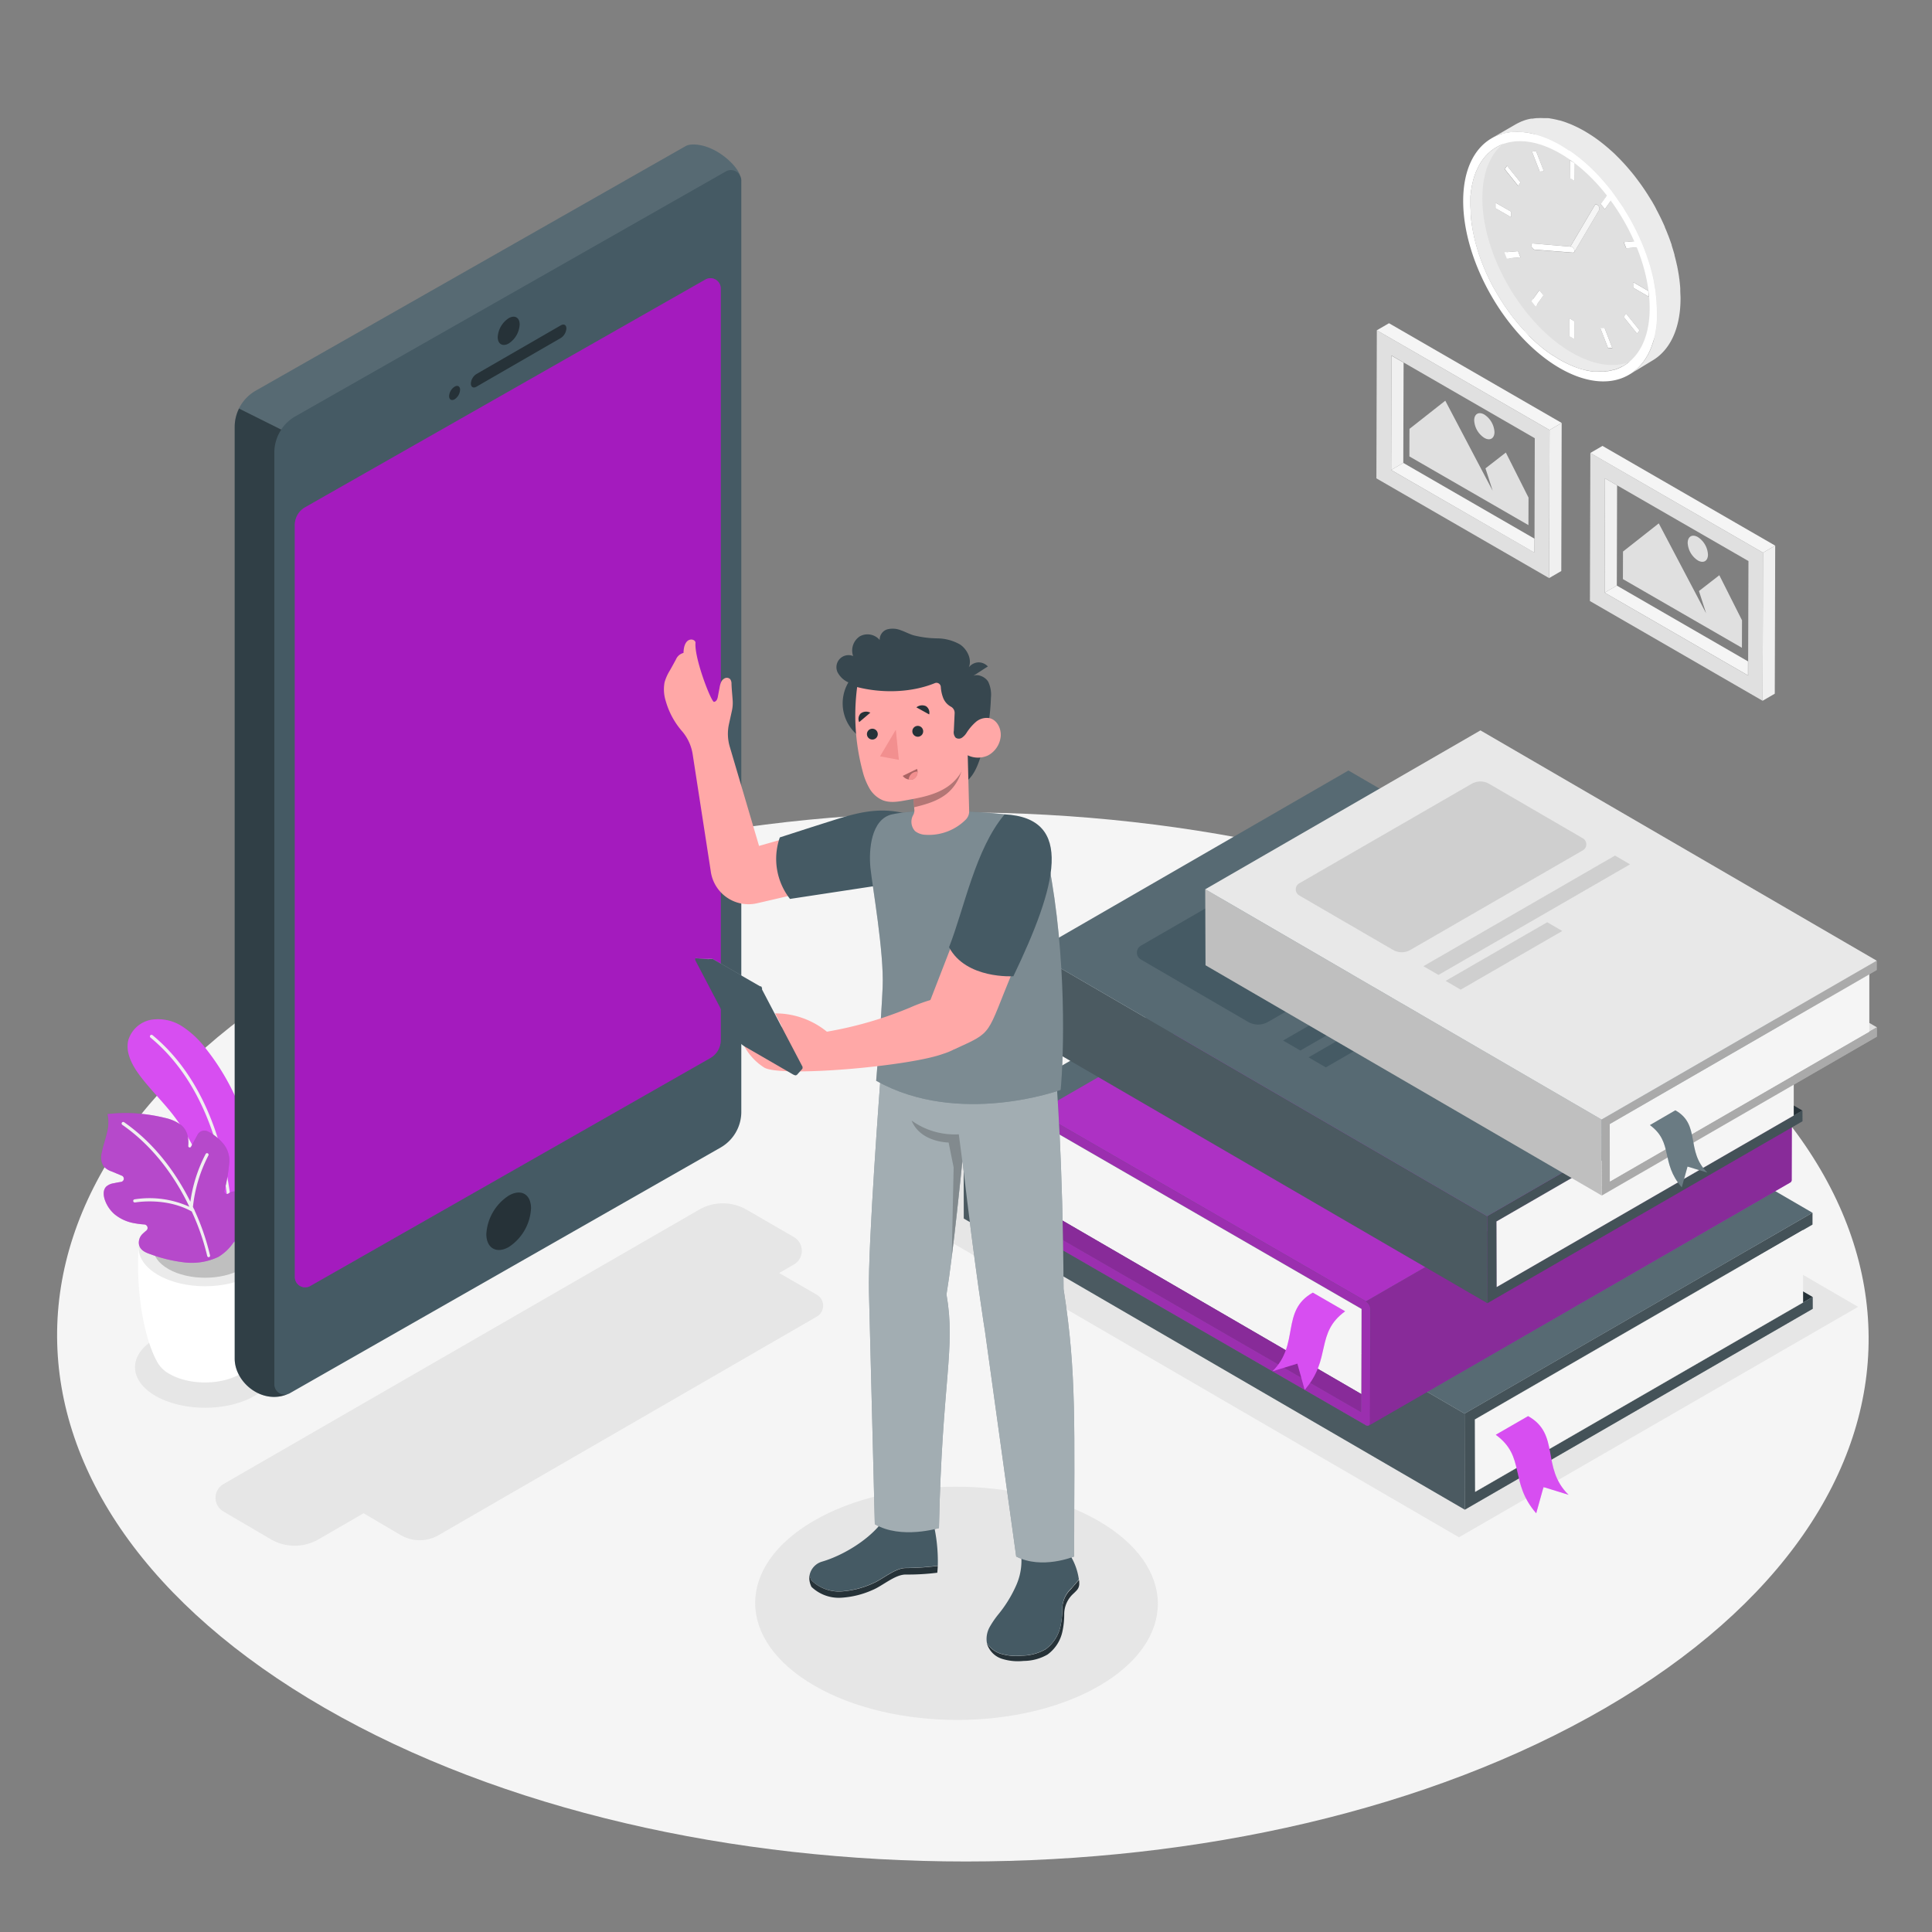 <svg xmlns="http://www.w3.org/2000/svg" viewBox="0 0 500 500"><rect x="0" y="0" width="500" height="500" fill="#808080" stroke="none"/><g id="freepik--Floor--inject-2"><path d="M414.38,250c-91.84-53-240.25-53-331.49,0S-7.87,389,84,442s240.25,53,331.5,0S506.22,303,414.38,250Z" style="fill:#f5f5f5"></path></g><g id="freepik--Shadows--inject-2"><path d="M57.84,384.07l123.08-71a12.31,12.31,0,0,1,12.31,0l12.23,7.08a4.1,4.1,0,0,1,0,7.1l-123,71.11a12.29,12.29,0,0,1-12.38,0l-12.21-7.16A4.1,4.1,0,0,1,57.84,384.07Z" style="fill:#e6e6e6"></path><path d="M94,385.93l97.89-56.47a9.77,9.77,0,0,1,9.78,0l9.73,5.62a3.26,3.26,0,0,1,0,5.65l-97.86,56.55a9.78,9.78,0,0,1-9.84,0L94,391.57A3.27,3.27,0,0,1,94,385.93Z" style="fill:#e6e6e6"></path><path d="M65.75,346.47c-7.08-4.09-18.53-4.09-25.56,0s-7,10.72.08,14.8,18.53,4.09,25.56,0S72.83,350.56,65.75,346.47Z" style="fill:#e6e6e6"></path><path d="M284.27,393.6c-20.42-11.79-53.41-11.79-73.69,0s-20.18,30.9.24,42.68,53.4,11.79,73.69,0S304.68,405.39,284.27,393.6Z" style="fill:#e6e6e6"></path><polygon points="377.58 397.85 480.87 338.21 332.11 251.76 228.82 311.4 377.58 397.85" style="fill:#e6e6e6"></polygon></g><g id="freepik--Plant--inject-2"><path d="M70.15,323l-17.14.5L35.87,323c-.74,11.57,1.52,23.37,4.64,29.13h0a7.81,7.81,0,0,0,3.39,3.46c5.06,2.92,13.23,2.92,18.26,0A7.65,7.65,0,0,0,65.56,352C68.65,346.2,70.89,334.47,70.15,323Z" style="fill:#fff"></path><path d="M65.09,315.92c6.72,3.88,6.76,10.17.08,14.05s-17.53,3.88-24.24,0-6.75-10.17-.08-14.05S58.38,312.05,65.09,315.92Z" style="fill:#ebebeb"></path><path d="M62.44,317.47c5.24,3,5.27,7.93.06,10.95s-13.68,3-18.92,0-5.26-7.93-.06-10.95S57.2,314.44,62.44,317.47Z" style="fill:#e0e0e0"></path><g style="opacity:0.15"><path d="M62.44,317.47c5.24,3,5.27,7.93.06,10.95s-13.68,3-18.92,0-5.26-7.93-.06-10.95S57.2,314.44,62.44,317.47Z"></path></g><path d="M44.27,287.86c-2.79-3.46-6-6.57-8.59-10.21-1.74-2.48-3.2-5.52-2.47-8.47a7.6,7.6,0,0,1,6-5.28,11.49,11.49,0,0,1,8.05,1.8,24.63,24.63,0,0,1,6.09,5.79,60.5,60.5,0,0,1,12.74,43.2,9.06,9.06,0,0,1-1.59,5,5,5,0,0,1-5.12,1.56c-4.67-1.38-4-7.69-4.82-11.4a51.9,51.9,0,0,0-5.36-14.57A50.88,50.88,0,0,0,44.27,287.86Z" style="fill:#CD22ED"></path><path d="M44.27,287.86c-2.79-3.46-6-6.57-8.59-10.21-1.74-2.48-3.2-5.52-2.47-8.47a7.6,7.6,0,0,1,6-5.28,11.49,11.49,0,0,1,8.05,1.8,24.63,24.63,0,0,1,6.09,5.79,60.5,60.5,0,0,1,12.74,43.2,9.06,9.06,0,0,1-1.59,5,5,5,0,0,1-5.12,1.56c-4.67-1.38-4-7.69-4.82-11.4a51.9,51.9,0,0,0-5.36-14.57A50.88,50.88,0,0,0,44.27,287.86Z" style="fill:#fff;opacity:0.2"></path><path d="M59.68,316.52a.41.41,0,0,1-.33-.38c-.33-7.5-2.77-33.09-20.4-47.61a.4.4,0,0,1-.06-.57.41.41,0,0,1,.58-.06c17.89,14.74,20.36,40.62,20.69,48.2a.41.41,0,0,1-.39.43Z" style="fill:#f0f0f0"></path><path d="M62.25,317.33a12.51,12.51,0,0,1-5.72,7.94,16,16,0,0,1-8.67,1.45,38.13,38.13,0,0,1-8.79-2.08c-1.42-.48-3-1.12-3.14-2.87a3.14,3.14,0,0,1,1-2.47,11.62,11.62,0,0,1,.91-.78.91.91,0,0,0-.48-1.63,21.24,21.24,0,0,1-2.51-.31,11,11,0,0,1-5.26-2.38,8.72,8.72,0,0,1-2.43-3.6c-.42-1.18-.54-2.65.35-3.53a3.79,3.79,0,0,1,1.95-.85c.62-.14,1.25-.25,1.88-.35a.84.84,0,0,0,.2-1.6l-2.66-1.11a4.86,4.86,0,0,1-2-1.25,4.39,4.39,0,0,1-.51-3.66c.32-1.67.9-3.27,1.29-4.93a10.59,10.59,0,0,0,.18-5,42.39,42.39,0,0,1,14.89,1,10.79,10.79,0,0,1,4.07,1.78c1.66,1.33,2.09,3.32,1.91,5.48a.39.39,0,0,0,.73.2l1.7-3.13a2,2,0,0,1,2.64-.84,12.24,12.24,0,0,1,3.89,3.05,6.78,6.78,0,0,1,1.66,5,44.19,44.19,0,0,1-1.24,7.3.68.68,0,0,0,1.06.71l.08-.06a2.3,2.3,0,0,1,1.6-.46c1.5.19,1.89,1.71,2,3A25,25,0,0,1,62.25,317.33Z" style="fill:#CD22ED"></path><path d="M62.25,317.33a12.51,12.51,0,0,1-5.72,7.94,16,16,0,0,1-8.67,1.45,38.13,38.13,0,0,1-8.79-2.08c-1.42-.48-3-1.12-3.14-2.87a3.14,3.14,0,0,1,1-2.47,11.62,11.62,0,0,1,.91-.78.91.91,0,0,0-.48-1.63,21.24,21.24,0,0,1-2.51-.31,11,11,0,0,1-5.26-2.38,8.72,8.72,0,0,1-2.43-3.6c-.42-1.18-.54-2.65.35-3.53a3.79,3.79,0,0,1,1.95-.85c.62-.14,1.25-.25,1.88-.35a.84.84,0,0,0,.2-1.6l-2.66-1.11a4.86,4.86,0,0,1-2-1.25,4.39,4.39,0,0,1-.51-3.66c.32-1.67.9-3.27,1.29-4.93a10.59,10.59,0,0,0,.18-5,42.39,42.39,0,0,1,14.89,1,10.79,10.79,0,0,1,4.07,1.78c1.66,1.33,2.09,3.32,1.91,5.48a.39.39,0,0,0,.73.2l1.7-3.13a2,2,0,0,1,2.64-.84,12.24,12.24,0,0,1,3.89,3.05,6.78,6.78,0,0,1,1.66,5,44.19,44.19,0,0,1-1.24,7.3.68.68,0,0,0,1.06.71l.08-.06a2.3,2.3,0,0,1,1.6-.46c1.5.19,1.89,1.71,2,3A25,25,0,0,1,62.25,317.33Z" style="opacity:0.2"></path><path d="M62.25,317.33a12.51,12.51,0,0,1-5.72,7.94,16,16,0,0,1-8.67,1.45,38.13,38.13,0,0,1-8.79-2.08c-1.42-.48-3-1.12-3.14-2.87a3.14,3.14,0,0,1,1-2.47,11.62,11.62,0,0,1,.91-.78.91.91,0,0,0-.48-1.63,21.24,21.24,0,0,1-2.51-.31,11,11,0,0,1-5.26-2.38,8.72,8.72,0,0,1-2.43-3.6c-.42-1.18-.54-2.65.35-3.53a3.79,3.79,0,0,1,1.95-.85c.62-.14,1.25-.25,1.88-.35a.84.84,0,0,0,.2-1.6l-2.66-1.11a4.86,4.86,0,0,1-2-1.25,4.39,4.39,0,0,1-.51-3.66c.32-1.67.9-3.27,1.29-4.93a10.59,10.59,0,0,0,.18-5,42.39,42.39,0,0,1,14.89,1,10.79,10.79,0,0,1,4.07,1.78c1.66,1.33,2.09,3.32,1.91,5.48a.39.39,0,0,0,.73.2l1.7-3.13a2,2,0,0,1,2.64-.84,12.24,12.24,0,0,1,3.89,3.05,6.78,6.78,0,0,1,1.66,5,44.19,44.19,0,0,1-1.24,7.3.68.68,0,0,0,1.06.71l.08-.06a2.3,2.3,0,0,1,1.6-.46c1.5.19,1.89,1.71,2,3A25,25,0,0,1,62.25,317.33Z" style="fill:#fff;opacity:0.2"></path><path d="M54.35,324.86a60.59,60.59,0,0,0-4-11.61.37.37,0,0,0-.14-.3l-.28-.61a37.53,37.53,0,0,1,4-13.3.4.4,0,1,0-.7-.4A37.87,37.87,0,0,0,49.27,311c-3.39-6.8-8.8-14.75-17.15-20.57a.41.41,0,0,0-.57.11.4.4,0,0,0,.1.56c8.62,6,14.05,14.31,17.36,21.21a25,25,0,0,0-14.2-1.92.41.41,0,0,0-.33.48.41.41,0,0,0,.32.32H35c.08,0,7.87-1.43,14.62,2.34a59.54,59.54,0,0,1,4,11.5.42.42,0,0,0,.32.32.43.43,0,0,0,.16,0A.4.4,0,0,0,54.35,324.86Z" style="fill:#f0f0f0"></path></g><g id="freepik--Device--inject-2"><path d="M191.56,45.52h0c-.81-2.84-6.58-8.24-12.32-8.13a4.86,4.86,0,0,0-1.61.32L66.13,101.14a10.78,10.78,0,0,0-5.39,9.27v241.2c0,6.14,7.08,12,13.74,9.18l0,0a2.56,2.56,0,0,0,.43-.17L186.46,297a10.65,10.65,0,0,0,5.39-9.26V46.68A2.62,2.62,0,0,0,191.56,45.52Z" style="fill:#455a64"></path><path d="M76.29,135.9a5.31,5.31,0,0,1,2.7-4.63L182.53,72.36a2.66,2.66,0,0,1,4,2.32V269.17a5.36,5.36,0,0,1-2.69,4.64l-103.54,59a2.67,2.67,0,0,1-4-2.32Z" style="fill:#CD22ED"></path><path d="M76.29,135.9a5.31,5.31,0,0,1,2.7-4.63L182.53,72.36a2.66,2.66,0,0,1,4,2.32V269.17a5.36,5.36,0,0,1-2.69,4.64l-103.54,59a2.67,2.67,0,0,1-4-2.32Z" style="opacity:0.2"></path><path d="M60.74,110.41v241.2c0,6.14,7.08,12,13.74,9.18l0,0A2.65,2.65,0,0,1,71,358.27V117.07a10.68,10.68,0,0,1,1.8-5.89l-10.92-5.45A10.66,10.66,0,0,0,60.74,110.41Z" style="opacity:0.3"></path><path d="M179.25,37.38a4.86,4.86,0,0,0-1.61.32L66.13,101.14a10.66,10.66,0,0,0-4.29,4.59l10.92,5.45a10.77,10.77,0,0,1,3.59-3.38L187.86,44.36a2.66,2.66,0,0,1,3.7,1.16h0C190.76,42.67,185,37.27,179.25,37.38Z" style="fill:#fff;opacity:0.1"></path><path d="M145.15,84.19c.78-.45,1.43-.1,1.43.8a3.17,3.17,0,0,1-1.42,2.47l-21.88,12.63c-.79.45-1.42.07-1.42-.83a3.12,3.12,0,0,1,1.41-2.44Z" style="fill:#263238"></path><path d="M117.65,100.07c.78-.46,1.42-.1,1.42.8a3.14,3.14,0,0,1-1.41,2.46c-.78.46-1.43.09-1.43-.81A3.11,3.11,0,0,1,117.65,100.07Z" style="fill:#263238"></path><path d="M131.65,82.35c1.57-.9,2.83-.18,2.84,1.62a6.24,6.24,0,0,1-2.82,4.91c-1.56.91-2.86.17-2.86-1.63A6.26,6.26,0,0,1,131.65,82.35Z" style="fill:#263238"></path><path d="M131.66,309.42c3.19-1.84,5.76-.37,5.77,3.29a12.74,12.74,0,0,1-5.73,10c-3.19,1.84-5.83.33-5.84-3.33A12.76,12.76,0,0,1,131.66,309.42Z" style="fill:#263238"></path></g><g id="freepik--Clock--inject-2"><path d="M408.38,40.63h0l-.36-.27h0Z" style="fill:none"></path><path d="M410.37,42.29l-.07-.06.06.06Z" style="fill:none"></path><path d="M396.34,34.53l-.5-.1.47.09Z" style="fill:none"></path><path d="M397.48,34.81,397,34.7l.44.11Z" style="fill:none"></path><path d="M402.27,36.7l0,0,0,0Z" style="fill:none"></path><path d="M417.85,95.75c.32-.1.63-.21.94-.33C418.48,95.54,418.17,95.65,417.85,95.75Z" style="fill:none"></path><path d="M421.51,56.11h0l-.21-.35h0Z" style="fill:none"></path><path d="M420.28,54.1l-.24-.39h0Z" style="fill:none"></path><path d="M412.36,44.16l-.22-.21.22.21Z" style="fill:none"></path><polygon points="413.7 45.53 413.69 45.52 413.7 45.53 413.7 45.53" style="fill:none"></polygon><path d="M417,49.44l0,0h0Z" style="fill:none"></path><path d="M415.2,96.24c.34,0,.69-.07,1-.12C415.89,96.17,415.54,96.21,415.2,96.24Z" style="fill:none"></path><path d="M396.11,87.24c.52.51,1,1,1.58,1.47C397.15,88.24,396.63,87.75,396.11,87.24Z" style="fill:none"></path><path d="M403.71,93.1c.49.29,1,.54,1.47.79C404.69,93.64,404.2,93.39,403.71,93.1Z" style="fill:none"></path><path d="M401.88,92c.6.41,1.21.79,1.83,1.15C403.09,92.74,402.48,92.36,401.88,92Z" style="fill:none"></path><path d="M411.18,96a5.12,5.12,0,0,0,.54.1A5.12,5.12,0,0,1,411.18,96Z" style="fill:none"></path><path d="M423.63,60.1l-.07-.15h0Z" style="fill:none"></path><path d="M390.33,34.29h0Z" style="fill:none"></path><path d="M393.85,34.16h0Z" style="fill:none"></path><path d="M391.71,34.14h0l-.29,0h0Z" style="fill:none"></path><path d="M395.18,34.31h0l-.53-.07.47.06Z" style="fill:none"></path><path d="M388.73,34.64h0l-.18.06.09,0Z" style="fill:none"></path><path d="M387.56,35.05l-.17.07.15-.06Z" style="fill:none"></path><path d="M406.18,39,406.1,39l.08.05Z" style="fill:none"></path><path d="M428.49,85.69c0,.24-.07.49-.12.72C428.42,86.18,428.45,85.93,428.49,85.69Z" style="fill:none"></path><path d="M427.93,88.19l-.18.62Z" style="fill:none"></path><path d="M428.24,87c-.05.22-.1.45-.15.66C428.14,87.43,428.19,87.2,428.24,87Z" style="fill:none"></path><path d="M427.14,90.42l-.24.55Z" style="fill:none"></path><path d="M427.56,89.33c-.07.2-.13.4-.21.6C427.43,89.73,427.49,89.53,427.56,89.33Z" style="fill:none"></path><path d="M426.66,91.44c-.09.18-.17.35-.26.52C426.49,91.79,426.57,91.62,426.66,91.44Z" style="fill:none"></path><polygon points="426.52 67.18 426.52 67.18 426.52 67.18 426.52 67.18" style="fill:none"></polygon><path d="M403.87,37.55l1,.64Z" style="fill:none"></path><path d="M428.82,82.83l-.06,1Z" style="fill:none"></path><path d="M428.69,84.3c0,.27-.06.55-.1.82C428.63,84.85,428.66,84.57,428.69,84.3Z" style="fill:none"></path><path d="M428.89,80.91c0,.5,0,1,0,1.46C428.88,81.89,428.89,81.41,428.89,80.91Z" style="fill:none"></path><path d="M428.82,78.73v-.14a.61.61,0,0,1,0,.14Z" style="fill:none"></path><path d="M428.58,76.12l0-.28,0,.28Z" style="fill:none"></path><path d="M423.88,95.26l.37-.37Z" style="fill:none"></path><path d="M428,72.84c0-.06,0-.11,0-.17a1,1,0,0,0,0,.17Z" style="fill:none"></path><path d="M428.35,74.5h0l-.12-.68h0Z" style="fill:none"></path><path d="M426.13,92.4c-.09.16-.19.33-.29.48C425.94,92.73,426,92.56,426.13,92.4Z" style="fill:none"></path><path d="M422.77,96.21l-.42.31Z" style="fill:none"></path><path d="M424.92,94.12c-.11.14-.22.28-.34.41C424.7,94.4,424.81,94.26,424.92,94.12Z" style="fill:none"></path><path d="M425.55,93.3c-.1.15-.2.3-.31.44C425.35,93.6,425.45,93.45,425.55,93.3Z" style="fill:none"></path><path d="M423.53,95.58l-.39.34Z" style="fill:none"></path><path d="M387,38.32l-.38.24Z" style="fill:none"></path><path d="M383.49,67.77c-.25-.65-.48-1.29-.7-1.94.22.65.45,1.29.7,1.94Z" style="fill:none"></path><path d="M382.74,65.68h0c-.22-.67-.42-1.34-.61-2h0C382.32,64.34,382.52,65,382.74,65.68Z" style="fill:none"></path><path d="M422.38,92.54a8.87,8.87,0,0,1-1.05.12l-.23,0a11.92,11.92,0,0,1-1.34,0h-.31c-.51,0-1-.08-1.55-.16-.35,0-.7-.12-1-.19l-.34-.08-.72-.18q-.63-.18-1.26-.39l-.25-.1c-.34-.12-.68-.24-1-.39l-.39-.16c-.37-.16-.73-.33-1.11-.51l-.42-.21c-.48-.24-1-.5-1.47-.79s-1.22-.74-1.83-1.14l-.31-.21c-.57-.39-1.14-.81-1.71-1.24l-.32-.26c-.58-.45-1.14-.91-1.7-1.4l-.15-.13c-.53-.48-1.06-1-1.58-1.48l-.26-.25c-.4-.39-.79-.8-1.18-1.21a.46.46,0,0,0-.07-.07c-.36-.4-.73-.8-1.08-1.21l-.24-.27c-.58-.67-1.15-1.37-1.7-2.08l-.18-.23c-.44-.57-.87-1.16-1.29-1.75l-.19-.26c-.4-.57-.79-1.16-1.17-1.76l-.27-.42c-.31-.49-.61-1-.91-1.48l-.18-.32c-.34-.57-.66-1.14-1-1.72-.07-.15-.15-.29-.22-.43-.24-.46-.48-.93-.71-1.4-.08-.15-.15-.31-.23-.46-.28-.6-.55-1.19-.81-1.79,0-.08-.07-.17-.11-.26-.23-.53-.45-1.07-.66-1.61-.07-.17-.13-.33-.19-.49-.24-.64-.48-1.29-.69-1.93a1,1,0,0,1-.05-.16c-.22-.66-.42-1.33-.61-2,0-.13-.08-.25-.11-.38-.22-.78-.4-1.55-.57-2.33,0-.16-.08-.33-.11-.5l-.18-.91c0-.21-.07-.42-.11-.63s-.1-.63-.14-.94S387,54,387,53.85c-.08-.66-.15-1.33-.19-2l0-.42c0-.68-.06-1.35-.06-2,0-5.51,1.48-9.79,4-12.6,3.75-.8,8.29.08,13.17,2.9,12.83,7.41,23.2,25.36,23.15,40.11,0,5.49-1.48,9.77-4,12.58l-.34.08Z" style="fill:none"></path><path d="M388.47,77.72c-.31-.48-.61-1-.9-1.47.29.49.59,1,.9,1.47Z" style="fill:none"></path><path d="M393.28,84.23c-.58-.68-1.15-1.37-1.71-2.08.56.71,1.13,1.4,1.71,2.08Z" style="fill:none"></path><path d="M385.49,72.38c.23.46.46.93.7,1.39C386,73.31,385.72,72.84,385.49,72.38Z" style="fill:none"></path><path d="M387.38,75.93h0c-.33-.57-.65-1.14-1-1.73h0C386.73,74.79,387.05,75.36,387.38,75.93Z" style="fill:none"></path><path d="M420,94.87l.07,0a10.22,10.22,0,0,1-.94.46h0A8.48,8.48,0,0,0,420,94.87Z" style="fill:none"></path><path d="M389.92,79.91c-.4-.58-.79-1.16-1.18-1.76.39.6.78,1.18,1.18,1.76Z" style="fill:none"></path><path d="M394.59,85.69c-.36-.39-.72-.78-1.08-1.19h0C393.87,84.91,394.23,85.3,394.59,85.69Z" style="fill:none"></path><path d="M399.53,90.25c-.6-.47-1.2-1-1.78-1.48l.09.08C398.39,89.34,399,89.8,399.53,90.25Z" style="fill:none"></path><path d="M401.57,91.75l.23.15c-.73-.49-1.45-1-2.15-1.56l.21.17C400.42,90.94,401,91.35,401.57,91.75Z" style="fill:none"></path><path d="M420.15,94.77h0Z" style="fill:none"></path><path d="M395.85,87c-.4-.4-.8-.8-1.19-1.22C395.05,86.19,395.45,86.59,395.85,87Z" style="fill:none"></path><path d="M406.71,94.6h0c-.45-.19-.9-.4-1.35-.62l.24.12C406,94.28,406.34,94.45,406.71,94.6Z" style="fill:none"></path><path d="M408.12,95.16l.26.1c.42.14.83.26,1.24.38a23,23,0,0,1-2.53-.87h0Q407.61,95,408.12,95.16Z" style="fill:none"></path><path d="M413.3,96.25l-.74,0,.74,0Z" style="fill:none"></path><path d="M414.93,96.26a12,12,0,0,1-1.34,0h0C414.05,96.29,414.49,96.28,414.93,96.26Z" style="fill:none"></path><path d="M417.68,95.8a11.29,11.29,0,0,1-1.15.27h0A10.88,10.88,0,0,0,417.68,95.8Z" style="fill:none"></path><path d="M410.67,95.9l-.4-.1.09,0Z" style="fill:none"></path><path d="M391.39,81.91h0c-.44-.57-.87-1.15-1.28-1.74h0C390.52,80.76,391,81.34,391.39,81.91Z" style="fill:none"></path><path d="M383.64,41.55c-.09.12-.18.24-.26.37C383.46,41.79,383.55,41.67,383.64,41.55Z" style="fill:none"></path><path d="M384.22,40.78l-.28.35Z" style="fill:none"></path><path d="M383.1,42.37l-.24.41Z" style="fill:none"></path><path d="M385.52,39.42l-.33.3Z" style="fill:none"></path><path d="M386.23,38.84l-.36.27Z" style="fill:none"></path><path d="M384.85,40.07l-.31.32Z" style="fill:none"></path><path d="M383.67,68.25q.31.81.66,1.62Q384,69.06,383.67,68.25Z" style="fill:none"></path><path d="M384.44,70.13c.26.6.54,1.19.82,1.78C385,71.32,384.7,70.73,384.44,70.13Z" style="fill:none"></path><path d="M394.59,85.69c-.36-.39-.72-.78-1.08-1.19h0l-.23-.27h0c-.58-.68-1.15-1.37-1.71-2.08l-.18-.24h0c-.44-.57-.87-1.15-1.28-1.74h0l-.19-.26h0c-.4-.58-.79-1.16-1.18-1.76l-.27-.43h0c-.31-.48-.61-1-.9-1.47l-.19-.32h0c-.33-.57-.65-1.14-1-1.73h0l-.23-.43c-.24-.46-.47-.93-.7-1.39-.08-.16-.16-.31-.23-.47-.28-.59-.56-1.18-.82-1.78,0-.09-.07-.17-.11-.26q-.34-.81-.66-1.62l-.18-.48h0c-.25-.65-.48-1.29-.7-1.94,0,0,0-.1-.05-.15h0c-.22-.67-.42-1.34-.61-2h0c0-.13-.07-.26-.11-.39-.21-.77-.4-1.55-.57-2.32h0c0-.17-.07-.34-.11-.51s-.11-.6-.17-.9-.07-.39-.1-.58v-.06c-.05-.31-.1-.62-.14-.93s-.06-.37-.08-.56c-.09-.67-.15-1.33-.2-2,0-.14,0-.28,0-.42,0-.68-.07-1.35-.07-2,0-.46,0-.91,0-1.35,0-.17,0-.33,0-.49s0-.55.06-.81l.06-.5c0-.25.05-.5.09-.75l.09-.52c0-.22.07-.45.12-.67s.08-.35.12-.52.09-.42.14-.62.1-.34.14-.5.11-.4.17-.58l.18-.49c.06-.18.12-.37.19-.54s.13-.31.2-.46.14-.35.22-.51.14-.29.22-.43.16-.33.24-.48l.24-.41c.09-.15.18-.3.28-.45s.17-.25.26-.37.19-.29.3-.42l.28-.35.32-.39.31-.32c.11-.12.22-.24.34-.35l.33-.3.35-.31.36-.27.37-.28.38-.24a11.31,11.31,0,0,1,3.71-1.5c-2.5,2.81-4,7.09-4,12.6,0,.67,0,1.34.06,2l0,.42c0,.66.11,1.33.19,2,0,.19.05.38.08.56s.09.62.14.94.08.42.11.63l.18.91c0,.17.07.34.11.5.17.78.35,1.55.57,2.33,0,.13.07.25.11.38.19.67.39,1.34.61,2a1,1,0,0,0,.05.16c.21.64.45,1.29.69,1.93.06.16.12.32.19.49.21.54.43,1.08.66,1.61,0,.09.07.18.11.26.26.6.53,1.19.81,1.79.08.15.15.31.23.46.23.47.47.94.71,1.4.07.14.15.28.22.43.31.58.63,1.15,1,1.72l.18.32c.3.5.6,1,.91,1.48l.27.42c.38.6.77,1.19,1.17,1.76l.19.26c.42.59.85,1.18,1.29,1.75l.18.23c.55.71,1.12,1.41,1.7,2.08l.24.27c.35.41.72.81,1.08,1.21a.46.46,0,0,1,.07.07c.39.41.78.82,1.18,1.21l.26.25c.52.51,1.05,1,1.58,1.48l.15.13c.56.49,1.12,1,1.7,1.4l.32.26c.57.43,1.14.85,1.71,1.24l.31.21c.61.4,1.22.79,1.83,1.14s1,.55,1.47.79l.42.21c.38.18.74.35,1.11.51l.39.16c.35.15.69.27,1,.39l.25.1q.63.21,1.26.39l.72.18.34.08c.35.07.7.14,1,.19.53.08,1,.13,1.55.16h.31a11.92,11.92,0,0,0,1.34,0l.23,0a8.87,8.87,0,0,0,1.05-.12l.32-.05.34-.08a11.09,11.09,0,0,1-2.88,2.35h0l-.12.06-.07,0a8.48,8.48,0,0,1-.86.41h0l-.3.13c-.31.12-.62.23-.94.33l-.17,0a10.88,10.88,0,0,1-1.13.26h0l-.3.05c-.34,0-.69.09-1,.12l-.27,0c-.44,0-.88,0-1.33,0h0l-.29,0h0l-.74,0c-.28,0-.56-.06-.84-.11a5.12,5.12,0,0,1-.54-.1c-.17,0-.34,0-.51-.09l-.31-.08-.09,0-.65-.16c-.41-.12-.82-.24-1.24-.38l-.26-.1q-.51-.18-1-.39h0l-.38-.17h0c-.37-.15-.74-.32-1.11-.5l-.24-.12-.18-.09c-.49-.25-1-.5-1.47-.79s-1.23-.74-1.83-1.15l-.08,0-.23-.15c-.58-.4-1.15-.81-1.71-1.24l-.21-.17-.12-.09c-.57-.45-1.14-.91-1.69-1.4l-.09-.08-.06-.06c-.54-.47-1.06-1-1.58-1.47l-.26-.25c-.4-.4-.8-.8-1.19-1.22Z" style="fill:#ebebeb"></path><polygon points="422.65 73.02 422.65 74.45 426.68 76.78 426.68 75.35 422.65 73.02" style="fill:#fff"></polygon><polygon points="390.04 42.88 389.42 43.76 392.9 48.09 393.53 47.22 390.04 42.88" style="fill:#fff"></polygon><path d="M430.09,78c0,14.74-10.48,20.68-23.3,13.27S383.59,66,383.63,51.21s10.48-20.69,23.31-13.28S430.13,63.29,430.09,78ZM396.37,63.79a1.36,1.36,0,0,0,.56.76.52.52,0,0,0,.25.08l9.87.78a.32.32,0,0,0,.36-.15l6.46-10.94a1.12,1.12,0,0,0-.28-1.12,1,1,0,0,0-.27-.23c-.23-.13-.45-.11-.56.07l-6.35,10.77L396.69,63c-.31,0-.46.32-.32.75m19-9.66,2-2.85L416.29,50l-2,2.85,1.07,1.33m.85,36,1.07-.09-2-5.18-1.08.09,2,5.18M390,66.89l3.5-.3L392.86,65l-3.51.3.62,1.59m33.72,19.47.62-.88-3.49-4.33-.62.87,3.49,4.34M390,42.89l-.63.87,3.49,4.33.63-.87L390,42.89m30.83,21.35,3.5-.3-.62-1.59-3.5.3.62,1.59M397.54,39.13l-1.07.09,2,5.18,1.07-.09-2-5.18m-.11,40.16,2-2.86-1.07-1.32-2,2.85,1.07,1.33m-6.36-23.07V54.79l-4-2.33v1.43l4,2.33m35.61,19.13-4-2.33v1.43l4,2.33V75.35M406.18,87l1.24.71V83.12l-1.24-.72V87m1.37-44.84-1.24-.71,0,4.63,1.24.72,0-4.64" style="fill:#e0e0e0"></path><polygon points="406.31 41.49 406.29 46.12 407.53 46.84 407.55 42.2 406.31 41.49" style="fill:#fff"></polygon><polygon points="416.29 49.95 414.26 52.8 415.33 54.13 417.36 51.28 416.29 49.95" style="fill:#fff"></polygon><polygon points="423.75 62.35 420.25 62.65 420.87 64.24 424.37 63.94 423.75 62.35" style="fill:#fff"></polygon><polygon points="420.82 81.14 420.2 82.02 423.69 86.36 424.31 85.48 420.82 81.14" style="fill:#fff"></polygon><polygon points="415.25 84.84 414.17 84.93 416.18 90.11 417.25 90.02 415.25 84.84" style="fill:#fff"></polygon><polygon points="406.19 82.4 406.18 87.04 407.42 87.75 407.43 83.12 406.19 82.4" style="fill:#fff"></polygon><polygon points="398.39 75.11 396.36 77.96 397.43 79.29 399.46 76.43 398.39 75.11" style="fill:#fff"></polygon><polygon points="392.86 65 389.35 65.3 389.97 66.89 393.47 66.59 392.86 65" style="fill:#fff"></polygon><polygon points="387.04 52.46 387.04 53.89 391.07 56.22 391.08 54.79 387.04 52.46" style="fill:#fff"></polygon><polygon points="397.54 39.13 396.47 39.22 398.48 44.4 399.55 44.31 397.54 39.13" style="fill:#fff"></polygon><path d="M406.87,63.91a.52.52,0,0,0-.25-.08l-.21,0L396.69,63c-.31,0-.46.32-.32.75a1.36,1.36,0,0,0,.56.76.52.52,0,0,0,.25.08l9.87.78h.06c.31,0,.45-.3.32-.75A1.41,1.41,0,0,0,406.87,63.91Z" style="fill:#fff"></path><path d="M413.32,53c-.23-.13-.45-.11-.56.07l-6.35,10.77.21,0a.52.52,0,0,1,.25.08,1.41,1.41,0,0,1,.56.75c.13.45,0,.78-.32.75h-.06a.32.32,0,0,0,.36-.15l6.46-10.94a1.12,1.12,0,0,0-.28-1.12A1,1,0,0,0,413.32,53Z" style="fill:#f5f5f5"></path><path d="M422.77,96.21l.37-.29.39-.34.35-.32.37-.37c.11-.12.23-.23.33-.36s.23-.27.34-.41.22-.25.32-.38.21-.29.31-.44.2-.27.29-.42.2-.32.29-.48l.27-.44c.09-.17.17-.34.26-.52l.24-.47.24-.55.21-.49c.08-.2.14-.4.21-.6s.13-.34.19-.52l.18-.62c.05-.18.11-.36.16-.55s.1-.44.15-.66.09-.37.13-.57.08-.48.12-.72.07-.37.1-.57.07-.55.1-.82.05-.35.07-.52l.06-1c0-.15,0-.3,0-.46,0-.48,0-1,0-1.46,0-.72,0-1.45-.07-2.18h0a.61.61,0,0,0,0-.14c-.05-.82-.12-1.64-.23-2.47h0l0-.28c-.06-.44-.13-.89-.2-1.34h0l-.12-.68h0c-.06-.33-.13-.66-.19-1h0a1,1,0,0,1,0-.17,49.14,49.14,0,0,0-1.48-5.49h0a57.19,57.19,0,0,0-2.89-7.08l-.07-.15h0c-.64-1.3-1.32-2.58-2.05-3.84h0l-.21-.35h0c-.33-.56-.67-1.11-1-1.66l-.24-.39h0c-1-1.47-2-2.9-3-4.27l0,0h0q-1.58-2-3.28-3.86h0c-.44-.47-.88-.93-1.33-1.37h0l-.22-.21c-.58-.57-1.17-1.13-1.77-1.66h0l-.06-.06c-.63-.56-1.27-1.09-1.92-1.6h0l-.35-.27h0c-.6-.47-1.22-.92-1.84-1.34h0L406.1,39c-.39-.27-.79-.53-1.19-.78l-1-.64c-.54-.3-1.07-.58-1.6-.85h0l0,0a25.92,25.92,0,0,0-4.75-1.87h0L397,34.7l-.68-.17h0l-.47-.09-.64-.11h-.06l-.47-.06-.82-.09h-.32a13.39,13.39,0,0,0-1.79,0h0l-.24,0h0c-.38,0-.75.07-1.12.13h0a12.9,12.9,0,0,0-1.55.33h0l-.06,0-.09,0q-.52.16-1,.36h0l-.15.06a13,13,0,0,0-1.35.66l-.05,0,6.16-3.57.14-.08.16-.08q.45-.24.93-.45l.17-.09.15-.05c.36-.15.74-.28,1.13-.4l0,0h0a12.83,12.83,0,0,1,1.26-.29l.14,0,.21,0c.37-.06.75-.11,1.13-.14l.18,0h.07a14,14,0,0,1,1.45,0h.14l.48,0,.33,0q.51,0,1,.12h0c.37.05.75.13,1.13.21l.36.08.72.18.07,0q.66.18,1.35.42l.28.1,1.1.42.15.06.28.12c.39.17.79.36,1.19.55l.46.22c.52.27,1.05.55,1.59.86s1.32.8,2,1.24l.33.22c.62.42,1.24.87,1.85,1.34l.35.28c.62.48,1.23,1,1.83,1.51l.16.15c.58.51,1.15,1,1.72,1.59l.17.17.1.1c.44.43.86.87,1.28,1.32l.07.07c.4.42.79.86,1.18,1.3l.11.13.14.16c.63.74,1.25,1.48,1.85,2.25a.18.18,0,0,0,.05.07l.13.18c.48.62.94,1.25,1.4,1.89a1.33,1.33,0,0,0,.14.19l.06.1c.44.62.86,1.25,1.27,1.89l.12.18.17.28c.34.53.66,1.06,1,1.6l.15.25a.31.31,0,0,1,.05.1c.36.61.71,1.23,1,1.86l.09.15a3,3,0,0,0,.16.31c.26.5.51,1,.76,1.51l.16.32.09.19c.3.64.6,1.28.88,1.93l0,.06c0,.06.05.13.08.2q.38.87.72,1.77l.12.28a2.34,2.34,0,0,0,.09.24c.26.7.51,1.39.75,2.09v0a.56.56,0,0,0,0,.12c.23.72.45,1.45.66,2.17,0,.09.06.18.08.27a.83.83,0,0,0,0,.15c.23.84.43,1.67.61,2.51l.06.22.06.33c.07.33.13.66.19,1l.12.69c.06.34.11.67.15,1,0,.16.05.32.08.48a.49.49,0,0,0,0,.12q.13,1.08.21,2.16l0,.45c0,.73.07,1.46.07,2.18,0,7.92-2.82,13.49-7.33,16.11L421.57,97l.39-.25.39-.25Z" style="fill:#ebebeb"></path><path d="M378.67,51.91c-.05,15.93,11.16,35.35,25,43.36,7.18,4.14,13.67,4.41,18.26,1.5l.39-.25.42-.31.37-.29.39-.34.35-.32.37-.37c.11-.12.23-.23.33-.36s.23-.27.34-.41.22-.25.32-.38.21-.29.31-.44.2-.27.29-.42.2-.32.29-.48l.27-.44c.09-.17.17-.34.26-.52l.24-.47.24-.55.21-.49c.08-.2.14-.4.21-.6s.13-.34.19-.52l.18-.62c.05-.18.11-.36.16-.55s.1-.44.15-.66.09-.37.13-.57.08-.48.12-.72.07-.37.1-.57.07-.55.1-.82.05-.35.07-.52l.06-1c0-.15,0-.3,0-.46,0-.48,0-1,0-1.46,0-.72,0-1.45-.07-2.18v-.14c-.05-.82-.12-1.64-.23-2.47l0-.28c-.06-.44-.13-.89-.2-1.34l-.12-.68c-.06-.33-.13-.66-.19-1,0-.06,0-.11,0-.17a49.14,49.14,0,0,0-1.48-5.49h0a57.19,57.19,0,0,0-2.89-7.08l-.07-.15c-.64-1.3-1.32-2.58-2.05-3.84l-.21-.35c-.33-.56-.67-1.11-1-1.66l-.24-.39c-1-1.47-2-2.9-3-4.27l0,0q-1.58-2-3.28-3.86h0c-.44-.47-.88-.93-1.33-1.37l-.22-.21c-.58-.57-1.17-1.13-1.77-1.66l-.07-.06c-.63-.56-1.27-1.09-1.92-1.6l-.36-.27c-.6-.47-1.22-.92-1.84-1.34L406.1,39c-.39-.27-.79-.53-1.19-.78l-1-.64c-.54-.3-1.07-.58-1.6-.85l0,0a25.92,25.92,0,0,0-4.75-1.87L397,34.7l-.68-.17-.5-.1-.64-.11-.53-.07-.82-.09h-.32a13.39,13.39,0,0,0-1.79,0l-.29,0c-.38,0-.75.07-1.12.13h0a12.9,12.9,0,0,0-1.55.33l-.18.06q-.52.16-1,.36l-.17.07a13,13,0,0,0-1.35.66C381.51,38.39,378.69,44,378.67,51.91Zm16,33.86-.07-.08c-.36-.39-.72-.78-1.08-1.19l-.23-.27c-.58-.68-1.15-1.37-1.71-2.08l-.18-.24c-.44-.57-.87-1.15-1.28-1.74l-.19-.26c-.4-.58-.79-1.16-1.18-1.76l-.27-.43c-.31-.48-.61-1-.9-1.47l-.19-.32c-.33-.57-.65-1.14-1-1.73l-.23-.43c-.24-.46-.47-.93-.7-1.39-.08-.16-.16-.31-.23-.47-.28-.59-.56-1.18-.82-1.78,0-.09-.07-.17-.11-.26q-.34-.81-.66-1.62l-.18-.48c-.25-.65-.48-1.29-.7-1.94,0,0,0-.1-.05-.15-.22-.67-.42-1.34-.61-2,0-.13-.07-.26-.11-.39-.21-.77-.4-1.55-.57-2.32,0-.17-.07-.34-.11-.51s-.11-.6-.17-.9-.07-.39-.1-.58-.11-.66-.15-1-.06-.37-.08-.56c-.09-.67-.15-1.33-.2-2,0-.14,0-.28,0-.42,0-.68-.07-1.35-.07-2,0-.46,0-.91,0-1.35,0-.17,0-.33,0-.49s0-.55.06-.81l.06-.5c0-.25.05-.5.09-.75l.09-.52c0-.22.07-.45.12-.67s.08-.35.12-.52.09-.42.14-.62.1-.34.14-.5.11-.4.17-.58l.18-.49c.06-.18.12-.37.19-.54s.13-.31.2-.46.14-.35.22-.51.14-.29.22-.43.16-.33.24-.48l.24-.41c.09-.15.18-.3.28-.45s.17-.25.26-.37.19-.29.3-.42l.28-.35.32-.39.31-.32c.11-.12.22-.24.34-.35l.33-.3.35-.31.36-.27.37-.28.38-.24a11.31,11.31,0,0,1,3.71-1.5c3.75-.8,8.29.08,13.17,2.9,12.83,7.41,23.2,25.36,23.15,40.11,0,5.49-1.48,9.77-4,12.58a11.09,11.09,0,0,1-2.88,2.35h0l-.12.06a10.22,10.22,0,0,1-.94.46l-.3.13c-.31.12-.62.23-.94.33l-.17,0a11.29,11.29,0,0,1-1.15.27l-.3.05c-.34,0-.69.09-1,.12l-.27,0a12,12,0,0,1-1.34,0l-.29,0-.74,0c-.28,0-.56-.06-.84-.11a5.12,5.12,0,0,1-.54-.1c-.17,0-.34,0-.51-.09l-.4-.1-.65-.16a23,23,0,0,1-2.53-.87l-.38-.17c-.45-.19-.9-.4-1.35-.62l-.18-.09c-.49-.25-1-.5-1.47-.79s-1.23-.74-1.83-1.15l-.08,0c-.73-.49-1.45-1-2.15-1.56l-.12-.09c-.6-.47-1.2-1-1.78-1.48l-.06-.06c-.54-.47-1.06-1-1.58-1.47l-.26-.25C395.45,86.59,395.05,86.19,394.66,85.77Z" style="fill:#fff"></path></g><g id="freepik--Pictures--inject-2"><polygon points="418.5 125.6 452.46 145.2 452.38 171.16 418.43 151.55 418.5 125.6" style="fill:none"></polygon><polygon points="418.5 125.6 418.43 151.55 415.28 153.38 415.36 123.79 418.5 125.6" style="fill:#f0f0f0"></polygon><polygon points="452.38 171.16 452.37 174.79 415.28 153.38 418.43 151.55 452.38 171.16" style="fill:#f5f5f5"></polygon><path d="M411.47,155.55l44.69,25.81.11-38.32-44.69-25.81Zm3.81-2.17.08-29.59,3.14,1.81,34,19.6-.08,26v3.63Z" style="fill:#e0e0e0"></path><polygon points="411.57 117.23 414.72 115.4 459.42 141.21 456.27 143.03 411.57 117.23" style="fill:#f5f5f5"></polygon><polygon points="459.42 141.21 459.31 179.53 456.16 181.36 456.27 143.03 459.42 141.21" style="fill:#f0f0f0"></polygon><polygon points="363.25 93.85 397.2 113.45 397.13 139.41 363.17 119.8 363.25 93.85" style="fill:none"></polygon><polygon points="363.25 93.85 363.17 119.8 360.03 121.63 360.11 92.04 363.25 93.85" style="fill:#f0f0f0"></polygon><polygon points="397.13 139.41 397.12 143.04 360.03 121.63 363.17 119.8 397.13 139.41" style="fill:#f5f5f5"></polygon><path d="M356.21,123.8l44.7,25.81.11-38.32-44.7-25.81Zm3.82-2.17L360.11,92l3.14,1.81,33.95,19.6-.07,26V143Z" style="fill:#e0e0e0"></path><polygon points="356.32 85.48 359.47 83.65 404.16 109.46 401.02 111.28 356.32 85.48" style="fill:#f5f5f5"></polygon><polygon points="404.16 109.46 404.06 147.78 400.91 149.61 401.02 111.28 404.16 109.46" style="fill:#f0f0f0"></polygon><polygon points="429.29 135.45 420.03 142.74 420.01 149.87 450.81 167.65 450.83 160.53 444.96 148.87 439.69 152.96 441.55 158.75 438.85 153.61 429.29 135.45" style="fill:#e0e0e0"></polygon><path d="M439.41,139c-1.45-.84-2.63-.16-2.64,1.5a5.76,5.76,0,0,0,2.62,4.53c1.45.84,2.63.17,2.63-1.5A5.76,5.76,0,0,0,439.41,139Z" style="fill:#e0e0e0"></path><polygon points="374.04 103.7 364.77 110.99 364.75 118.12 395.56 135.9 395.58 128.78 389.71 117.12 384.44 121.21 386.3 127 383.59 121.86 374.04 103.7" style="fill:#e0e0e0"></polygon><path d="M384.15,107.29c-1.45-.84-2.63-.16-2.63,1.5a5.74,5.74,0,0,0,2.62,4.53c1.45.84,2.62.17,2.63-1.5A5.79,5.79,0,0,0,384.15,107.29Z" style="fill:#e0e0e0"></path></g><g id="freepik--Books--inject-2"><polygon points="381.76 386.1 469.12 335.66 452.91 326.24 381.7 367.35 381.76 386.1" style="fill:#263238"></polygon><polygon points="469.12 335.66 381.76 386.1 381.7 367.35 452.91 326.24 469.06 316.92 469.06 313.86 379.03 365.84 379.1 390.7 469.13 338.72 469.12 335.66" style="fill:#455a64"></polygon><polygon points="469.12 335.66 381.76 386.1 381.7 367.35 452.91 326.24 469.06 316.92 469.06 313.86 379.03 365.84 379.1 390.7 469.13 338.72 469.12 335.66" style="opacity:0.3"></polygon><polygon points="469.12 335.66 381.76 386.1 381.7 367.35 452.91 326.24 469.06 316.92 469.06 313.86 379.03 365.84 379.1 390.7 469.13 338.72 469.12 335.66" style="fill:#fff;opacity:0.1"></polygon><polygon points="379.03 365.84 249.36 290.48 249.43 315.35 379.1 390.7 379.03 365.84" style="fill:#455a64"></polygon><polygon points="379.03 365.84 249.36 290.48 249.43 315.35 379.1 390.7 379.03 365.84" style="opacity:0.2"></polygon><polygon points="379.03 365.84 249.36 290.48 249.43 315.35 379.1 390.7 379.03 365.84" style="fill:#fff;opacity:0.1"></polygon><polygon points="379.03 365.84 469.06 313.86 339.39 238.5 249.36 290.48 379.03 365.84" style="fill:#455a64"></polygon><polygon points="379.03 365.84 469.06 313.86 339.39 238.5 249.36 290.48 379.03 365.84" style="fill:#fff;opacity:0.1"></polygon><polygon points="466.64 318.31 466.64 337.09 381.76 386.1 381.7 367.35 466.64 318.31" style="fill:#f5f5f5"></polygon><path d="M397.57,391.64l1.89-6.79,6.48,2c-7.19-7-2.07-15.68-10.47-20.36l-8.37,4.83C394.93,377,390.53,383.54,397.57,391.64Z" style="fill:#CD22ED"></path><g style="opacity:0.2"><path d="M397.57,391.64l1.89-6.79,6.48,2c-7.19-7-2.07-15.68-10.47-20.36l-8.37,4.83C394.93,377,390.53,383.54,397.57,391.64Z" style="fill:#fff"></path></g><path d="M336.51,256,280.1,288.55a2.28,2.28,0,0,0,0,3.95l30.68,17.83a5.7,5.7,0,0,0,5.72,0l56.41-32.57a2.28,2.28,0,0,0,0-3.95L342.23,256A5.7,5.7,0,0,0,336.51,256Z" style="fill:#455a64"></path><polygon points="383.42 279.46 320.73 315.66 325.66 318.52 388.35 282.33 383.42 279.46" style="fill:#455a64"></polygon><polygon points="328 320.47 332.94 323.33 366.18 304.14 361.25 301.27 328 320.47" style="fill:#455a64"></polygon><polygon points="434.86 289.89 434.85 289.89 437.14 288.57 437.14 288.57 460.39 275.17 460.38 275.17 462.67 273.85 377.79 224.84 268.64 287.78 353.52 336.79 434.86 289.89" style="fill:#CD22ED"></polygon><path d="M462.67,273.85h0l-2.29,1.32h0l-23.25,13.4h0l-2.29,1.32h0l-81.34,46.9a2.47,2.47,0,0,1,1.14,2l-.08,29.42a.81.81,0,0,1-.32.72h0L463.38,306l0,0h0a.81.81,0,0,0,.31-.72l.08-29.41A2.48,2.48,0,0,0,462.67,273.85Z" style="fill:#CD22ED"></path><path d="M354.66,338.76a2.47,2.47,0,0,0-1.14-2l-84.88-49v2.63l83.74,48.35-.08,26.78-83.74-48.35v2.63l84.88,49a.8.8,0,0,0,.83.07.81.81,0,0,0,.32-.72Z" style="fill:#CD22ED"></path><polygon points="434.86 289.89 434.85 289.89 437.14 288.57 437.14 288.57 460.39 275.17 460.38 275.17 462.67 273.85 377.79 224.84 268.64 287.78 353.52 336.79 434.86 289.89" style="opacity:0.2"></polygon><path d="M462.67,273.85h0l-2.29,1.32h0l-23.25,13.4h0l-2.29,1.32h0l-81.34,46.9a2.47,2.47,0,0,1,1.14,2l-.08,29.42a.81.81,0,0,1-.32.72h0L463.38,306l0,0h0a.81.81,0,0,0,.31-.72l.08-29.41A2.48,2.48,0,0,0,462.67,273.85Z" style="opacity:0.4"></path><path d="M354.66,338.76a2.47,2.47,0,0,0-1.14-2l-84.88-49v2.63l83.74,48.35-.08,26.78-83.74-48.35v2.63l84.88,49a.8.8,0,0,0,.83.07.81.81,0,0,0,.32-.72Z" style="opacity:0.3"></path><polygon points="273.86 293.43 273.86 315.24 352.31 360.79 352.37 338.76 273.86 293.43" style="fill:#f5f5f5"></polygon><polygon points="268.55 317.19 273.86 314.06 273.86 315.24 352.31 360.79 352.29 365.54 268.55 317.19" style="fill:#CD22ED"></polygon><polygon points="268.55 317.19 273.86 314.06 273.86 315.24 352.31 360.79 352.29 365.54 268.55 317.19" style="opacity:0.4"></polygon><path d="M462.67,273.85h0l-84.88-49L268.64,287.78v2.63l83.74,48.35-.08,26.78,0-4.76-78.45-45.54v-1.18l-5.31,3.13v2.63l84.88,49a.8.8,0,0,0,.83.07h0L463.38,306l0,0h0a.81.81,0,0,0,.31-.72l.08-29.41A2.48,2.48,0,0,0,462.67,273.85Z" style="fill:#fff;opacity:0.1"></path><path d="M337.65,359.69l-1.89-6.79-6.47,2c7.18-7,2.07-15.68,10.47-20.37l8.36,4.83C340.3,345.06,344.69,351.59,337.65,359.69Z" style="fill:#CD22ED"></path><g style="opacity:0.2"><path d="M337.65,359.69l-1.89-6.79-6.47,2c7.18-7,2.07-15.68,10.47-20.37l8.36,4.83C340.3,345.06,344.69,351.59,337.65,359.69Z" style="fill:#fff"></path></g><polygon points="387.34 333.09 466.46 287.41 451.78 278.88 387.29 316.11 387.34 333.09" style="fill:#263238"></polygon><polygon points="466.46 287.41 387.34 333.09 387.29 316.11 451.78 278.88 466.42 270.43 466.41 267.66 384.87 314.74 384.93 337.26 466.47 290.18 466.46 287.41" style="fill:#455a64"></polygon><polygon points="466.46 287.41 387.34 333.09 387.29 316.11 451.78 278.88 466.42 270.43 466.41 267.66 384.87 314.74 384.93 337.26 466.47 290.18 466.46 287.41" style="opacity:0.3"></polygon><polygon points="466.46 287.41 387.34 333.09 387.29 316.11 451.78 278.88 466.42 270.43 466.41 267.66 384.87 314.74 384.93 337.26 466.47 290.18 466.46 287.41" style="fill:#fff;opacity:0.1"></polygon><polygon points="384.87 314.74 267.42 246.49 267.49 269.01 384.93 337.26 384.87 314.74" style="fill:#455a64"></polygon><polygon points="384.87 314.74 267.42 246.49 267.49 269.01 384.93 337.26 384.87 314.74" style="opacity:0.2"></polygon><polygon points="384.87 314.74 267.42 246.49 267.49 269.01 384.93 337.26 384.87 314.74" style="fill:#fff;opacity:0.1"></polygon><polygon points="384.87 314.74 466.41 267.66 348.97 199.41 267.42 246.49 384.87 314.74" style="fill:#455a64"></polygon><polygon points="384.87 314.74 466.41 267.66 348.97 199.41 267.42 246.49 384.87 314.74" style="fill:#fff;opacity:0.1"></polygon><polygon points="464.22 271.69 464.22 288.7 387.34 333.09 387.29 316.11 464.22 271.69" style="fill:#f5f5f5"></polygon><path d="M346.35,215.24l-51.09,29.5a2.07,2.07,0,0,0,0,3.58L323,264.46a5.16,5.16,0,0,0,5.18,0L379.31,235a2.07,2.07,0,0,0,0-3.58l-27.78-16.14A5.18,5.18,0,0,0,346.35,215.24Z" style="fill:#455a64"></path><polygon points="388.84 236.51 332.06 269.29 336.53 271.88 393.31 239.1 388.84 236.51" style="fill:#455a64"></polygon><polygon points="338.65 273.64 343.12 276.24 373.23 258.85 368.76 256.26 338.65 273.64" style="fill:#455a64"></polygon><polygon points="416.64 305.76 485.74 265.87 472.92 258.42 416.6 290.93 416.64 305.76" style="fill:#e0e0e0"></polygon><polygon points="485.74 265.87 416.64 305.76 416.6 290.93 472.92 258.42 485.69 251.04 485.69 248.63 414.48 289.74 414.54 309.4 485.74 268.29 485.74 265.87" style="fill:#e6e6e6"></polygon><polygon points="485.74 265.87 416.64 305.76 416.6 290.93 472.92 258.42 485.69 251.04 485.69 248.63 414.48 289.74 414.54 309.4 485.74 268.29 485.74 265.87" style="opacity:0.3"></polygon><polygon points="485.74 265.87 416.64 305.76 416.6 290.93 472.92 258.42 485.69 251.04 485.69 248.63 414.48 289.74 414.54 309.4 485.74 268.29 485.74 265.87" style="fill:#fff;opacity:0.1"></polygon><polygon points="414.48 289.74 311.93 230.14 311.99 249.8 414.54 309.4 414.48 289.74" style="fill:#e6e6e6"></polygon><polygon points="414.48 289.74 311.93 230.14 311.99 249.8 414.54 309.4 414.48 289.74" style="opacity:0.2"></polygon><polygon points="414.48 289.74 311.93 230.14 311.99 249.8 414.54 309.4 414.48 289.74" style="fill:#fff;opacity:0.1"></polygon><polygon points="414.48 289.74 485.69 248.63 383.14 189.03 311.93 230.14 414.48 289.74" style="fill:#e6e6e6"></polygon><polygon points="414.48 289.74 485.69 248.63 383.14 189.03 311.93 230.14 414.48 289.74" style="fill:#fff;opacity:0.1"></polygon><polygon points="483.78 252.15 483.78 267 416.64 305.76 416.6 290.93 483.78 252.15" style="fill:#f5f5f5"></polygon><path d="M435.24,307.28l1.49-5.37,5.13,1.55c-5.69-5.51-1.64-12.4-8.28-16.11L427,291.17C433.15,295.71,429.67,300.88,435.24,307.28Z" style="fill:#455a64"></path><g style="opacity:0.2"><path d="M435.24,307.28l1.49-5.37,5.13,1.55c-5.69-5.51-1.64-12.4-8.28-16.11L427,291.17C433.15,295.71,429.67,300.88,435.24,307.28Z" style="fill:#fff"></path></g><path d="M380.86,202.85l-44.62,25.76a1.81,1.81,0,0,0,0,3.13l24.26,14.09a4.48,4.48,0,0,0,4.52,0l44.62-25.76a1.8,1.8,0,0,0,0-3.12l-24.26-14.1A4.51,4.51,0,0,0,380.86,202.85Z" style="fill:#e6e6e6"></path><polygon points="417.96 221.42 368.38 250.05 372.28 252.31 421.86 223.69 417.96 221.42" style="fill:#e6e6e6"></polygon><polygon points="374.13 253.85 378.03 256.12 404.32 240.94 400.42 238.67 374.13 253.85" style="fill:#e6e6e6"></polygon><g style="opacity:0.1"><path d="M380.86,202.85l-44.62,25.76a1.81,1.81,0,0,0,0,3.13l24.26,14.09a4.48,4.48,0,0,0,4.52,0l44.62-25.76a1.8,1.8,0,0,0,0-3.12l-24.26-14.1A4.51,4.51,0,0,0,380.86,202.85Z"></path><polygon points="417.96 221.42 368.38 250.05 372.28 252.31 421.86 223.69 417.96 221.42"></polygon><polygon points="374.13 253.85 378.03 256.12 404.32 240.94 400.42 238.67 374.13 253.85"></polygon></g></g><g id="freepik--Character--inject-2"><path d="M210,409a10.22,10.22,0,0,0,7.68,2.83,23.14,23.14,0,0,0,8.13-2.05c2.6-1.07,5.86-4.06,8.67-4a68.38,68.38,0,0,0,8.22-.57,42.81,42.81,0,0,0-1.17-11.13l-13.12-.34c-3.54,4.85-10.43,8.88-15.64,10.4a4.59,4.59,0,0,0-3.24,3.45.19.19,0,0,1,0,.08A5.53,5.53,0,0,0,210,409Z" style="fill:#455a64"></path><path d="M234.51,405.82c-2.81-.06-6.07,2.93-8.67,4a23.14,23.14,0,0,1-8.13,2.05A10.22,10.22,0,0,1,210,409a5.53,5.53,0,0,1-.46-1.33.19.19,0,0,0,0-.08,4.25,4.25,0,0,0,0,1.74,5.74,5.74,0,0,0,.46,1.34,10.21,10.21,0,0,0,7.68,2.82,23.14,23.14,0,0,0,8.13-2c2.6-1.06,5.86-4.06,8.67-4a60.88,60.88,0,0,0,8.09-.47c.06-.58.1-1.17.13-1.76A68.38,68.38,0,0,1,234.51,405.82Z" style="fill:#263238"></path><path d="M274.92,416.35a20.34,20.34,0,0,1-.42,4.27,9.86,9.86,0,0,1-3.9,6.22,12.52,12.52,0,0,1-6.2,1.65,13.76,13.76,0,0,1-5.68-.58,6.45,6.45,0,0,1-3.32-2.71s0,.05,0,.07a5.92,5.92,0,0,0,3.82,4,13.72,13.72,0,0,0,5.67.58,12.52,12.52,0,0,0,6.2-1.65A9.91,9.91,0,0,0,275,422a20.34,20.34,0,0,0,.42-4.27,7.19,7.19,0,0,1,2.29-5.22,13.86,13.86,0,0,0,1-1,2.51,2.51,0,0,0,.6-1.86c0-.26,0-.52-.08-.78-.51.6-1.73,2-2,2.33A7.22,7.22,0,0,0,274.92,416.35Z" style="fill:#263238"></path><path d="M264.16,401.48a15.61,15.61,0,0,1-1.1,8.65,32.62,32.62,0,0,1-4.58,7.53,23.59,23.59,0,0,0-2.4,3.5,6.35,6.35,0,0,0-.68,4,6.45,6.45,0,0,0,3.32,2.71,13.76,13.76,0,0,0,5.68.58,12.52,12.52,0,0,0,6.2-1.65,9.86,9.86,0,0,0,3.9-6.22,20.34,20.34,0,0,0,.42-4.27,7.22,7.22,0,0,1,2.29-5.22c.31-.29,1.53-1.73,2-2.33a15.85,15.85,0,0,0-2.1-6Z" style="fill:#455a64"></path><path d="M227.89,278.77s-3.31,43.57-3,55.69,1.51,60,1.51,60c6.79,4,16.6,1,16.6,1,.8-38.24,4.4-46.46,1.95-60.46,1.73-10.39,4.12-34.6,4.12-34.6,3.38,29.12,5.84,44.12,5.84,44.12l8.08,58.3c6.63,3.46,15,0,15,0,0-33.23.72-47.29-2.74-69.22-.18-33.76-1.89-54.27-1.89-54.27Z" style="fill:#455a64"></path><path d="M227.89,278.77s-3.31,43.57-3,55.69,1.51,60,1.51,60c6.79,4,16.6,1,16.6,1,.8-38.24,4.4-46.46,1.95-60.46,1.73-10.39,4.12-34.6,4.12-34.6,3.38,29.12,5.84,44.12,5.84,44.12l8.08,58.3c6.63,3.46,15,0,15,0,0-33.23.72-47.29-2.74-69.22-.18-33.76-1.89-54.27-1.89-54.27Z" style="fill:#fff;opacity:0.5"></path><path d="M235.92,290c2.31,5.68,9.58,5.68,9.58,5.68l1.3,6.45-.49,23c1.4-11.16,2.73-24.66,2.73-24.66l-.9-6.91A19.14,19.14,0,0,1,235.92,290Z" style="opacity:0.2"></path><path d="M203.15,217l-6.71,1.92-7.54-25.55a11.75,11.75,0,0,1-.24-6l.76-3.45a9.34,9.34,0,0,0,.19-2.74c-.1-1.39-.25-2.81-.3-4.17a2,2,0,0,0-.32-1.22,1.22,1.22,0,0,0-1.36-.28,2,2,0,0,0-1,1,5.89,5.89,0,0,0-.4,1.42c-.14.76-.29,1.51-.43,2.26a2.91,2.91,0,0,1-.28.91,1,1,0,0,1-.73.55c-.72.06-5.11-11.23-4.8-15.28.09-1.08-3-1.94-3.1,2.61a2.87,2.87,0,0,0-1.94,1.65c-.54,1-1.08,2-1.63,2.95a12.2,12.2,0,0,0-1.33,3,10,10,0,0,0,.32,4.9,20.32,20.32,0,0,0,4.25,7.81,12,12,0,0,1,2.73,6.09l4.65,30.08a9.86,9.86,0,0,0,12,8.3l9.11-2.11Z" style="fill:#ffa8a7"></path><path d="M234.05,210.46c-6.82-1.67-12.6,0-18.44,1.84s-13.79,4.42-13.79,4.42a16.81,16.81,0,0,0,2.63,15.92l23.3-3.54Z" style="fill:#455a64"></path><path d="M274.5,282.07s-26.35,9.64-47.75-2.37c0,0,1.3-15.34,1.68-24.28s-2.69-26.19-3.16-30.82.16-12.63,5.61-13.85c10.11-2.14,29.12,0,29.12,0l11.35,12.54C276.13,247.79,275.31,273.52,274.5,282.07Z" style="fill:#455a64"></path><path d="M274.5,282.07s-26.35,9.64-47.75-2.37c0,0,1.3-15.34,1.68-24.28s-2.69-26.19-3.16-30.82.16-12.63,5.61-13.85c10.11-2.14,29.12,0,29.12,0l11.35,12.54C276.13,247.79,275.31,273.52,274.5,282.07Z" style="fill:#fff;opacity:0.3"></path><path d="M207.7,276.37v0h0v0s0,0,0-.06,0,0,0-.05a.14.14,0,0,1,0-.06l0,0a.14.14,0,0,0,0-.06l0-.05h0l-10.48-20-1.49,1.66,10.48,20a1,1,0,0,1,.13.36h0a.23.23,0,0,1-.05.22h0l1.49-1.66a.2.2,0,0,0,0-.08.15.15,0,0,0,0-.07A.06.06,0,0,0,207.7,276.37Z" style="fill:#fff;opacity:0.15"></path><path d="M197.06,255.88a.21.21,0,0,1,0-.06l0-.06,0-.06,0-.07,0-.06-.05-.07-.05-.06,0-.06,0-.06,0,0,0-.05,0,0,0,0,0,0,0,0,0,0,0,0,0,0,0,0,0,0,0,0,0,0,0,0,0,0,0,0,0,0,0,0,0,0,0,0,0,0,0,0,0,0,0,0,0,0,0,0-.15-.14,0,0,0,0,0,0,0,0,0,0,0,0,0,0,0,0,0,0h0l0,0,0,0,0,0h0l0,0,0,0,0,0,0,0,0,0,0,0,0,0,0,0,0,0,0,0,0,0,0,0-.05,0-.06,0,0,0-.07,0-.06-.05-.07,0,0,0-12.23-7.06,0,0-.07,0-.07,0-.07,0-.07,0-.06,0-.07,0-.06,0-.07,0-.06,0h-.23a.27.27,0,0,0-.19.07L180,248c.06-.08.19-.1.36-.06h0a2.4,2.4,0,0,1,.68.29l12.23,7.06a6.51,6.51,0,0,1,.69.47h0c.23.18.46.38.67.58h0a6.65,6.65,0,0,1,.58.63h0a3.62,3.62,0,0,1,.4.59l1.49-1.66Z" style="fill:#fff;opacity:0.2"></path><path d="M197.76,276.27c-4.13-2.59-7.22-7.66-6.59-12.5,0,0,7.72,4.06,11.19,1.89l-1.78-3.4A21.15,21.15,0,0,1,214,267a99.54,99.54,0,0,0,21.47-6.22,43.22,43.22,0,0,1,6.2-2.22,11.15,11.15,0,0,1,6.5.18,6.5,6.5,0,0,1,4.21,4.69,7,7,0,0,1-2.41,6.11,17,17,0,0,1-6,3.23C235.11,276,201.9,278.87,197.76,276.27Z" style="fill:#ffa8a7"></path><path d="M222.56,190.73a10.7,10.7,0,0,1-3-14.13,5.84,5.84,0,0,1-2.82-2.66,3.12,3.12,0,0,1,4.05-4.15,4.38,4.38,0,0,1,1.74-5.11,4.12,4.12,0,0,1,5.13.95,2.8,2.8,0,0,1,1.91-2.74,5.66,5.66,0,0,1,3.56.22c1.14.39,2.22,1,3.38,1.33a26.61,26.61,0,0,0,6.06.77,12.14,12.14,0,0,1,5.85,1.56c1.72,1.11,3.23,3.7,2.31,5.94a3.35,3.35,0,0,1,2.43-1.29,3.3,3.3,0,0,1,2.5,1.06c-1.28.79-2.51,1.64-3.79,2.43,1.28-.58,3.2.33,3.89,1.55a7.75,7.75,0,0,1,.69,4.11,55.08,55.08,0,0,1-2.82,15.73c-.87,2.62-2.13,5.4-4.62,6.61Z" style="fill:#37474f"></path><path d="M236.08,203.36l.56,6.27a2.43,2.43,0,0,1-.35,1.38,3.54,3.54,0,0,0,.55,4.1,4.76,4.76,0,0,0,2.8.94,13.51,13.51,0,0,0,10.36-4,3,3,0,0,0,.82-2.15l-.41-15.9Z" style="fill:#ffa8a7"></path><path d="M249.15,194.83l-13.07,8.53.5,5.56c3-.72,6.09-1.59,8.5-3.55A11.66,11.66,0,0,0,249.15,194.83Z" style="opacity:0.3"></path><path d="M221.83,177.81a56,56,0,0,0,1.41,21.75A17.25,17.25,0,0,0,225,204a7.21,7.21,0,0,0,3.53,3.13c1.84.69,3.89.36,5.83,0,3.55-.63,7.19-1.28,10.27-3.15s5.53-5.24,5.23-8.83a6.15,6.15,0,0,0,5.89.33,6.28,6.28,0,0,0,3.24-5c.13-2-1-4.25-3-4.64a4.32,4.32,0,0,0-3.44,1,13.07,13.07,0,0,0-2.39,2.79,4.2,4.2,0,0,1-1.2,1.28,1.44,1.44,0,0,1-1.64,0,2.15,2.15,0,0,1-.47-1.79l.21-4.55a1.83,1.83,0,0,0-1-1.7,4.44,4.44,0,0,1-2-2.34,9.44,9.44,0,0,1-.58-2.74,1.12,1.12,0,0,0-1.53-1C235.75,179.32,228.13,179.43,221.83,177.81Z" style="fill:#ffa8a7"></path><polygon points="231.84 188.85 227.75 195.74 232.63 196.65 231.84 188.85" style="fill:#f28f8f"></polygon><path d="M237.33,199l-3.7,1.8a2.42,2.42,0,0,0,2.81.8A2.19,2.19,0,0,0,237.33,199Z" style="fill:#f28f8f"></path><path d="M237.33,199l-3.7,1.8a2.42,2.42,0,0,0,2.81.8A2.19,2.19,0,0,0,237.33,199Z" style="opacity:0.3"></path><path d="M235.15,201.75a2.25,2.25,0,0,0,1.29-.12,2,2,0,0,0,1-1.95,2.33,2.33,0,0,0-1.46.5A2.36,2.36,0,0,0,235.15,201.75Z" style="fill:#f28f8f"></path><path d="M238.91,189.12a1.4,1.4,0,0,1-1.25,1.54,1.42,1.42,0,0,1-1.54-1.26,1.4,1.4,0,0,1,2.79-.28Z" style="fill:#263238"></path><path d="M227.16,189.85a1.4,1.4,0,0,1-2.79.28,1.39,1.39,0,0,1,1.25-1.53A1.4,1.4,0,0,1,227.16,189.85Z" style="fill:#263238"></path><path d="M225.24,184.44l-2.88,2.44a2,2,0,0,1,.39-2.24A2.35,2.35,0,0,1,225.24,184.44Z" style="fill:#263238"></path><path d="M237.16,183.06l3.31,1.83a2,2,0,0,0-.82-2.13A2.39,2.39,0,0,0,237.16,183.06Z" style="fill:#263238"></path><path d="M246.38,244.39l-6.31,16.27,7,10.85c10.14-4.61,8.06-3.3,15.07-20.25Z" style="fill:#ffa8a7"></path><path d="M260,210.75c-7.61,9-10.46,24.45-14.39,34.39,4.4,8.32,16.65,7.51,16.65,7.51C273.47,229.3,278.21,211.7,260,210.75Z" style="fill:#455a64"></path><path d="M207.7,276.37v0h0v0s0,0,0-.06,0,0,0-.05a.14.14,0,0,1,0-.06l0,0a.14.14,0,0,0,0-.06l0-.05h0l-10.48-20,0-.06a.21.21,0,0,1,0-.06l0-.06,0-.06,0-.07,0-.06-.05-.07-.05-.06,0-.06,0-.06,0,0,0-.05,0,0,0,0,0,0,0,0,0,0,0,0,0,0,0,0,0,0,0,0,0,0,0,0,0,0,0,0,0,0,0,0,0,0,0,0,0,0,0,0,0,0,0,0,0,0,0,0-.15-.14,0,0,0,0,0,0,0,0,0,0,0,0,0,0,0,0,0,0h0l0,0,0,0,0,0h0l0,0,0,0,0,0,0,0,0,0,0,0,0,0,0,0,0,0,0,0,0,0,0,0-.05,0-.06,0,0,0-.07,0-.06-.05-.07,0,0,0-12.23-7.06,0,0-.07,0-.07,0-.07,0-.07,0-.06,0-.07,0-.06,0-.07,0-.06,0h-.23a.27.27,0,0,0-.19.07L180,248h0c-.12.09-.13.29,0,.62l10.49,20a6.77,6.77,0,0,0,2.33,2.27L205.12,278c.63.37,1,.38,1.07.12,0,0,0,.09,0,.11h0l1.49-1.66a.2.2,0,0,0,0-.08.15.15,0,0,0,0-.07A.06.06,0,0,0,207.7,276.37ZM180.27,248s0,0,.08,0h0l.05,0Zm14,8.11c.11.1.23.19.33.29h0C194.52,256.28,194.4,256.19,194.29,256.09Zm.76.76.15.16h0Zm11.16,21.2a1,1,0,0,0-.13-.4,1,1,0,0,1,.13.36h0S206.21,278,206.21,278.05Z" style="fill:#455a64"></path></g></svg>